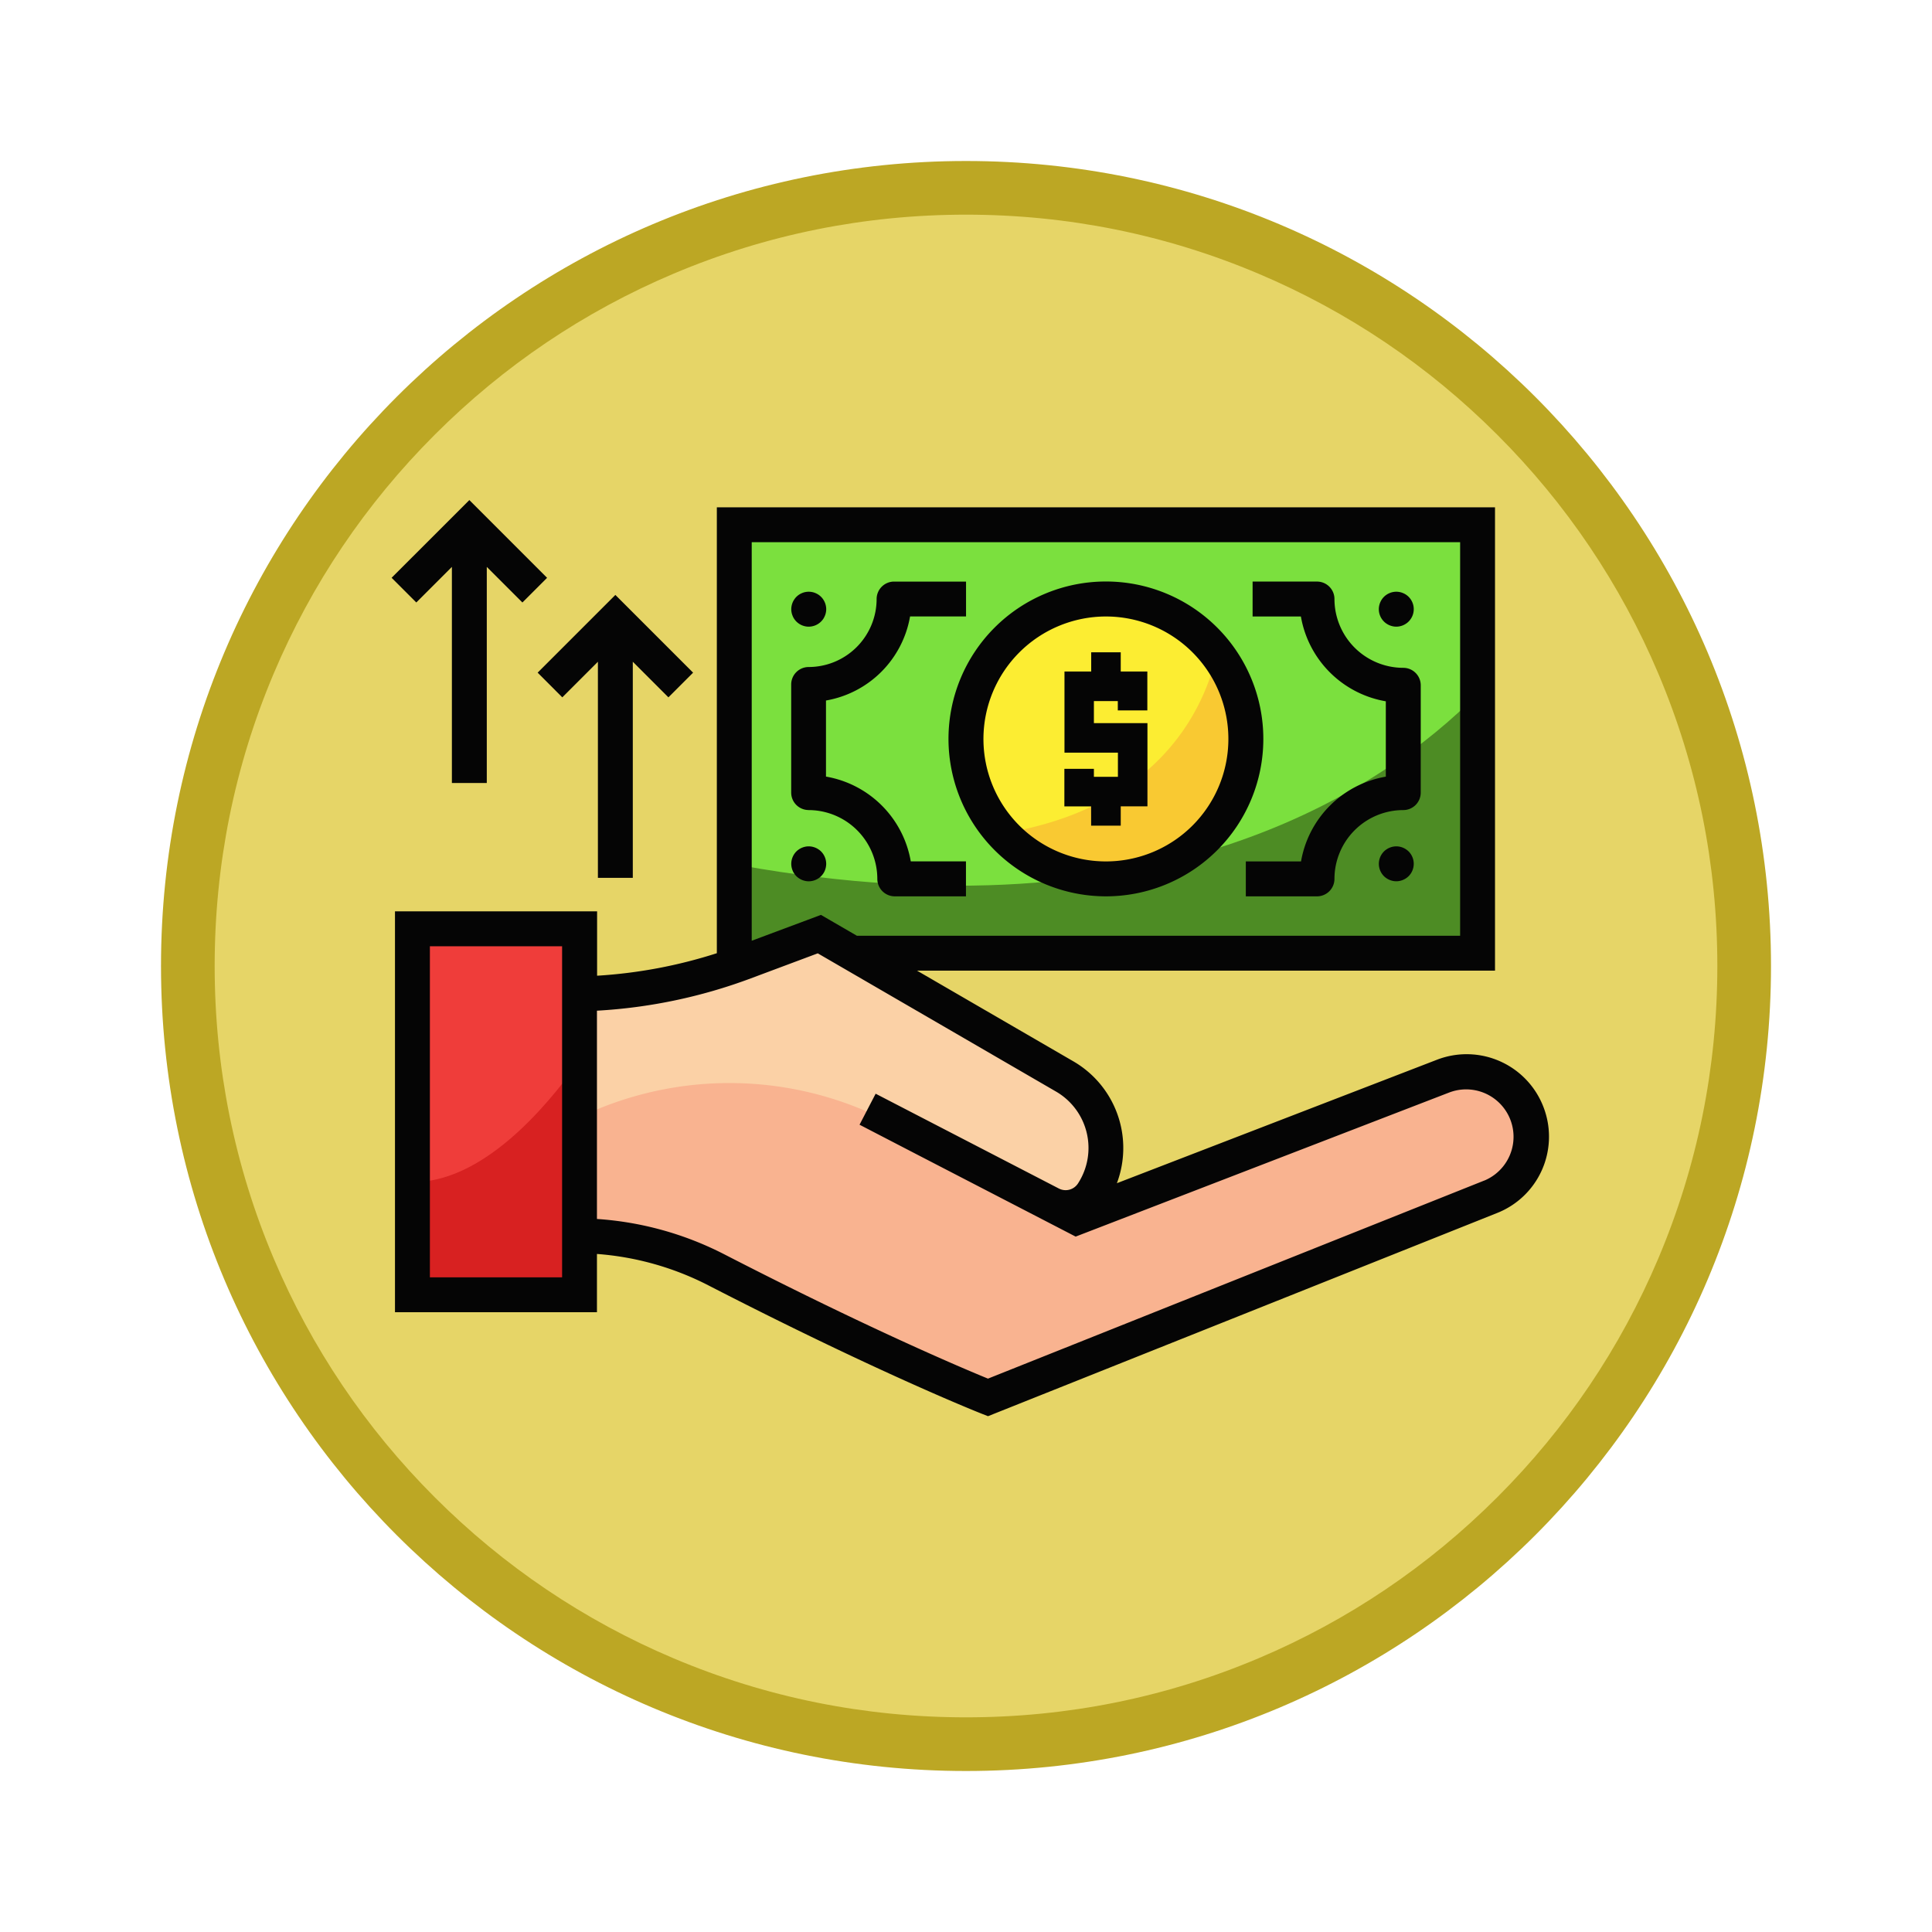 <svg xmlns="http://www.w3.org/2000/svg" xmlns:xlink="http://www.w3.org/1999/xlink" width="108" height="108" viewBox="0 0 108 108">
  <defs>
    <filter id="Fondo" x="0" y="0" width="108" height="108" filterUnits="userSpaceOnUse">
      <feOffset dy="3" input="SourceAlpha"/>
      <feGaussianBlur stdDeviation="3" result="blur"/>
      <feFlood flood-opacity="0.161"/>
      <feComposite operator="in" in2="blur"/>
      <feComposite in="SourceGraphic"/>
    </filter>
    <clipPath id="clip-path">
      <rect id="Rectángulo_408526" data-name="Rectángulo 408526" width="64.695" height="51.212" fill="none"/>
    </clipPath>
  </defs>
  <g id="Icono" transform="translate(8.5 -689)">
    <g transform="matrix(1, 0, 0, 1, -8.5, 689)" filter="url(#Fondo)">
      <g id="Fondo-2" data-name="Fondo" transform="translate(9 6)" fill="#e6d567">
        <path d="M 45 88.5 C 39.127 88.5 33.43 87.35 28.068 85.082 C 22.889 82.891 18.236 79.755 14.241 75.759 C 10.245 71.764 7.109 67.111 4.918 61.932 C 2.65 56.57 1.5 50.873 1.5 45 C 1.5 39.127 2.65 33.43 4.918 28.068 C 7.109 22.889 10.245 18.236 14.241 14.241 C 18.236 10.245 22.889 7.109 28.068 4.918 C 33.43 2.65 39.127 1.5 45 1.5 C 50.873 1.5 56.57 2.65 61.932 4.918 C 67.111 7.109 71.764 10.245 75.759 14.241 C 79.755 18.236 82.891 22.889 85.082 28.068 C 87.35 33.43 88.5 39.127 88.5 45 C 88.5 50.873 87.35 56.57 85.082 61.932 C 82.891 67.111 79.755 71.764 75.759 75.759 C 71.764 79.755 67.111 82.891 61.932 85.082 C 56.57 87.35 50.873 88.5 45 88.5 Z" stroke="none"/>
        <path d="M 45 3 C 39.329 3 33.829 4.11 28.653 6.299 C 23.652 8.415 19.16 11.443 15.302 15.302 C 11.443 19.16 8.415 23.652 6.299 28.653 C 4.11 33.829 3 39.329 3 45 C 3 50.671 4.11 56.171 6.299 61.347 C 8.415 66.348 11.443 70.84 15.302 74.698 C 19.16 78.557 23.652 81.585 28.653 83.701 C 33.829 85.89 39.329 87 45 87 C 50.671 87 56.171 85.89 61.347 83.701 C 66.348 81.585 70.84 78.557 74.698 74.698 C 78.557 70.84 81.585 66.348 83.701 61.347 C 85.89 56.171 87 50.671 87 45 C 87 39.329 85.89 33.829 83.701 28.653 C 81.585 23.652 78.557 19.16 74.698 15.302 C 70.84 11.443 66.348 8.415 61.347 6.299 C 56.171 4.11 50.671 3 45 3 M 45 0 C 69.853 0 90 20.147 90 45 C 90 69.853 69.853 90 45 90 C 20.147 90 0 69.853 0 45 C 0 20.147 20.147 0 45 0 Z" stroke="none" fill="#bca724"/>
      </g>
    </g>
    <g id="Grupo_1151956" data-name="Grupo 1151956" transform="translate(13.391 716.954)">
      <rect id="Rectángulo_408524" data-name="Rectángulo 408524" width="41.191" height="24.235" transform="translate(19.514 1.38)" fill="#7be03e"/>
      <g id="Grupo_1151957" data-name="Grupo 1151957">
        <g id="Grupo_1151956-2" data-name="Grupo 1151956" clip-path="url(#clip-path)">
          <path id="Trazado_987238" data-name="Trazado 987238" d="M171.192,72.262c-5.314,5.36-17.75,13.775-41.191,9.576V87.03h41.191Z" transform="translate(-110.487 -61.415)" fill="#4d8c24"/>
          <path id="Trazado_987239" data-name="Trazado 987239" d="M229.536,45.632a7.822,7.822,0,1,1-7.822-7.822,7.822,7.822,0,0,1,7.822,7.822" transform="translate(-181.785 -32.134)" fill="#fced32"/>
          <path id="Trazado_987240" data-name="Trazado 987240" d="M226.812,67.894a7.82,7.82,0,0,0,12.056-9.952c-.62,2.689-3,8.514-12.056,9.952" transform="translate(-192.765 -49.244)" fill="#f9c932"/>
          <rect id="Rectángulo_408525" data-name="Rectángulo 408525" width="9.339" height="20.145" transform="translate(1.165 23.967)" fill="#ef3d3a"/>
          <path id="Trazado_987241" data-name="Trazado 987241" d="M17.1,208.69c-1.967,2.784-5.487,6.822-9.339,6.8v5.989H17.1Z" transform="translate(-6.593 -177.364)" fill="#d82121"/>
          <path id="Trazado_987242" data-name="Trazado 987242" d="M70.306,164.982a28.025,28.025,0,0,0,7.933-1.35c3.557-1.3,5.423-1.994,5.423-1.994L98.578,170.6s3.087,3.639-.912,6.313l1.809.018,18.436-7.112s3.5-1.5,5.135,1.443-1.511,4.9-1.511,4.9L93.088,187.537l-17.672-8.176-5.109-.6Z" transform="translate(-59.752 -137.375)" fill="#fbd1a6"/>
          <path id="Trazado_987243" data-name="Trazado 987243" d="M117.911,213.941l-17.65,6.809c-.335.454-.781.683-2.177.29l-.418,0,.122-.084a82.349,82.349,0,0,1-9.96-4.543,19.336,19.336,0,0,0-17.521-.436v6.911l5.109.6,17.673,8.176,28.447-11.376s3.143-1.959,1.511-4.9-5.135-1.443-5.135-1.443" transform="translate(-59.752 -181.501)" fill="#f9b390"/>
          <path id="Trazado_987244" data-name="Trazado 987244" d="M252.045,66.38H253.7V65.3h1.493V60.651H252.2V59.417h1.336v.521h1.651V57.765H253.7V56.69h-1.651v1.075h-1.494V62.3h2.987v1.351H252.2v-.446h-1.651v2.1h1.494Z" transform="translate(-212.941 -48.18)" fill="#050505"/>
          <path id="Trazado_987245" data-name="Trazado 987245" d="M149.734,43.132a3.851,3.851,0,0,1,3.846,3.846.976.976,0,0,0,.976.976h3.979V46H155.45a5.814,5.814,0,0,0-4.74-4.74V37.007a5.77,5.77,0,0,0,4.7-4.7h3.129V30.359h-4.022a.976.976,0,0,0-.976.976,3.808,3.808,0,0,1-3.8,3.8.976.976,0,0,0-.976.976v6.043a.976.976,0,0,0,.976.976" transform="translate(-126.428 -25.802)" fill="#050505"/>
          <path id="Trazado_987246" data-name="Trazado 987246" d="M325.935,37.05v4.213a5.814,5.814,0,0,0-4.74,4.74h-3.086v1.951h3.979a.976.976,0,0,0,.976-.976,3.851,3.851,0,0,1,3.847-3.846.976.976,0,0,0,.976-.976v-6a.976.976,0,0,0-.976-.976,3.851,3.851,0,0,1-3.847-3.846.976.976,0,0,0-.976-.976h-3.6V32.31h2.7a5.814,5.814,0,0,0,4.74,4.74" transform="translate(-270.358 -25.802)" fill="#050505"/>
          <path id="Trazado_987247" data-name="Trazado 987247" d="M216.191,47.954a8.8,8.8,0,1,0-8.8-8.8,8.808,8.808,0,0,0,8.8,8.8m0-15.644a6.846,6.846,0,1,1-6.846,6.846,6.854,6.854,0,0,1,6.846-6.846" transform="translate(-176.261 -25.802)" fill="#050505"/>
          <path id="Trazado_987248" data-name="Trazado 987248" d="M368.078,35.93a.906.906,0,0,0,.168.09.988.988,0,0,0,.183.056.941.941,0,0,0,.381,0,1.025,1.025,0,0,0,.183-.056.99.99,0,0,0,.317-.212.977.977,0,0,0,0-1.38.954.954,0,0,0-.317-.21.916.916,0,0,0-.183-.056.959.959,0,0,0-.381,0,.886.886,0,0,0-.183.056,1,1,0,0,0-.168.089.965.965,0,0,0-.27.27.989.989,0,0,0-.089.168.887.887,0,0,0-.056.183.9.9,0,0,0-.02.191.977.977,0,0,0,.285.689.889.889,0,0,0,.149.122" transform="translate(-312.457 -29.019)" fill="#050505"/>
          <path id="Trazado_987249" data-name="Trazado 987249" d="M369.162,129.129a.955.955,0,0,0-.168-.09,1.026,1.026,0,0,0-.183-.056.959.959,0,0,0-.381,0,.989.989,0,0,0-.183.056.9.9,0,0,0-.168.09.881.881,0,0,0-.149.12,1.046,1.046,0,0,0-.122.149.989.989,0,0,0-.089.168,1,1,0,0,0-.075.374.983.983,0,0,0,.285.69.881.881,0,0,0,.149.12.905.905,0,0,0,.168.09.988.988,0,0,0,.183.056.94.94,0,0,0,.381,0,1.025,1.025,0,0,0,.183-.056,1.018,1.018,0,0,0,.317-.21.979.979,0,0,0,0-1.381.949.949,0,0,0-.149-.12" transform="translate(-312.457 -109.606)" fill="#050505"/>
          <path id="Trazado_987250" data-name="Trazado 987250" d="M148.9,35.493a.924.924,0,0,0,.09.17,1.025,1.025,0,0,0,.12.147.982.982,0,0,0,.317.212,1.039,1.039,0,0,0,.183.056.913.913,0,0,0,.191.019.984.984,0,0,0,.691-.287,1.036,1.036,0,0,0,.122-.147,1.019,1.019,0,0,0,.089-.17.873.873,0,0,0,.056-.181.915.915,0,0,0,.02-.191.9.9,0,0,0-.02-.191.863.863,0,0,0-.056-.183,1,1,0,0,0-.089-.168.957.957,0,0,0-.122-.149.972.972,0,0,0-.149-.122,1.008,1.008,0,0,0-.168-.089.906.906,0,0,0-.183-.056.965.965,0,0,0-.381,0,.937.937,0,0,0-.183.056,1.071,1.071,0,0,0-.168.089,1.051,1.051,0,0,0-.149.122.948.948,0,0,0-.12.149.909.909,0,0,0-.09.168.958.958,0,0,0-.056.183,1.015,1.015,0,0,0-.02.191,1.028,1.028,0,0,0,.02.191.972.972,0,0,0,.056.181" transform="translate(-126.484 -29.02)" fill="#050505"/>
          <path id="Trazado_987251" data-name="Trazado 987251" d="M150.343,129.129a.9.9,0,0,0-.168-.09.991.991,0,0,0-.183-.056.959.959,0,0,0-.381,0,1.027,1.027,0,0,0-.183.056,1.018,1.018,0,0,0-.317.21.99.99,0,0,0-.285.691,1,1,0,0,0,.075.374.9.9,0,0,0,.09.168,1.037,1.037,0,0,0,.12.149.946.946,0,0,0,.149.12.956.956,0,0,0,.168.09,1.026,1.026,0,0,0,.183.056.913.913,0,0,0,.191.02.983.983,0,0,0,.691-.285,1.051,1.051,0,0,0,.122-.149,1,1,0,0,0,.089-.168,1,1,0,0,0,.075-.374.984.984,0,0,0-.285-.691.882.882,0,0,0-.149-.12" transform="translate(-126.485 -109.606)" fill="#050505"/>
          <path id="Trazado_987252" data-name="Trazado 987252" d="M65.5,36.33A4.6,4.6,0,0,0,59.5,33.576l-17.887,6.9a5.6,5.6,0,0,0-2.431-6.811l-8.743-5.072H62.75V2.692h-43.5V27.617h.006a27.213,27.213,0,0,1-6.7,1.26v-3.6H1.258v22.41h11.29V44.431a16.244,16.244,0,0,1,6.214,1.748c9.554,4.918,15.231,7.158,15.287,7.18l.359.141L62.866,42.142A4.588,4.588,0,0,0,65.5,36.33M60.8,4.643v22H27.079l-2.01-1.166L21.2,26.922V4.643ZM10.6,45.738H3.209V27.231H10.6Zm51.545-5.409L34.407,51.4c-1.369-.56-6.64-2.78-14.752-6.955a18.206,18.206,0,0,0-7.107-1.97V30.832a29.194,29.194,0,0,0,8.6-1.806l3.744-1.4,13.318,7.727a3.645,3.645,0,0,1,1.23,5.134.823.823,0,0,1-1.073.285l-8.406-4.35-1.834-.949-.9,1.733L30.494,38.9l6.973,3.608h0l1.841.953,20.9-8.062a2.65,2.65,0,0,1,1.936,4.933" transform="translate(-1.069 -2.288)" fill="#050505"/>
          <path id="Trazado_987253" data-name="Trazado 987253" d="M55.753,41.048l1.99-1.99v12.08h1.951V39.058l1.99,1.99,1.38-1.38-4.345-4.345-4.345,4.345Z" transform="translate(-46.211 -30.02)" fill="#050505"/>
          <path id="Trazado_987254" data-name="Trazado 987254" d="M3.37,3.736v12.08H5.321V3.736l1.99,1.99,1.38-1.38L4.346,0,0,4.345l1.38,1.38Z" transform="translate(0 0)" fill="#050505"/>
        </g>
      </g>
    </g>
  </g>
</svg>

